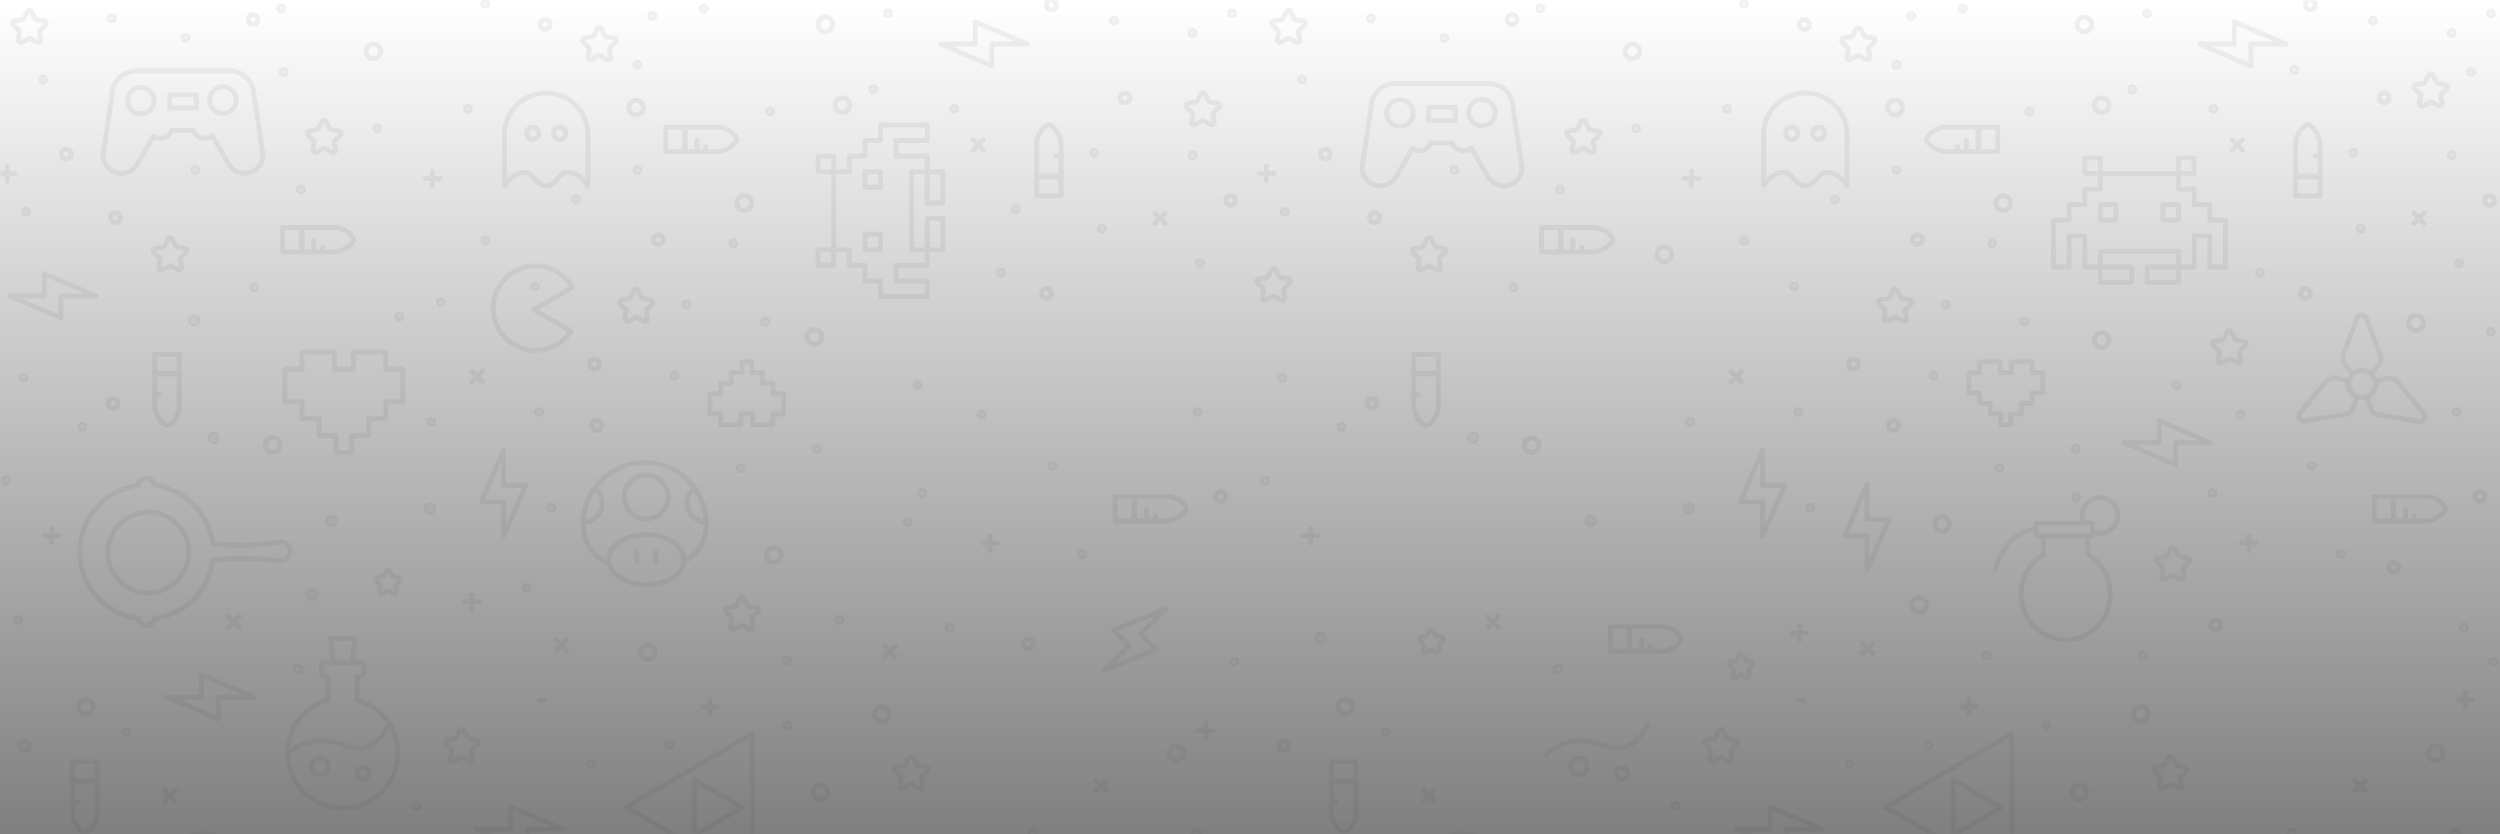 <svg xmlns="http://www.w3.org/2000/svg" xmlns:xlink="http://www.w3.org/1999/xlink" width="1199" height="400" viewBox="0 0 1199 400">
    <rect x="0" y="0" width="1199" height="400" fill="#808080" stroke="none"/>
    <defs>
        <linearGradient id="b" x1="50%" x2="50%" y1="100%" y2="0%">
            <stop offset="0%" stop-color="#FFF" stop-opacity="0"/>
            <stop offset="100%" stop-color="#FFF"/>
        </linearGradient>
        <path id="a" d="M0 0h1200v400H0z"/>
    </defs>
    <g fill="none" fill-rule="evenodd">
        <mask id="c" fill="#fff">
            <use xlink:href="#a"/>
        </mask>
        <use fill="url(#b)" xlink:href="#a"/>
        <g stroke="#2C2C2C" mask="url(#c)" opacity=".07">
            <path stroke-linecap="round" stroke-linejoin="round" stroke-width="2.35" d="M370.687 203.694h-9.765v-5.093h-5.58v5.093h-9.766v-5.093h-5.115v-9.723h5.115v-5.093h5.115v-5.093h5.115v-5.094h4.65v5.094h5.116v5.093h5.115v5.093h5.115v9.723h-5.115zM144.84 168.907h15.625v8.149h8.928v-8.15h15.625v8.15h8.185v15.557h-8.185v8.149h-8.184v8.149h-8.185v8.149h-7.44v-8.15h-8.185v-8.148h-8.184v-8.15h-8.185v-15.556h8.185zM81.027 127.69l-3.173 1.66a1.175 1.175 0 0 1-1.703-1.24l.604-3.504a1.175 1.175 0 0 0-.34-1.042l-2.553-2.478a1.175 1.175 0 0 1 .65-2.006l3.537-.512c.383-.055.713-.295.885-.64l1.585-3.2a1.175 1.175 0 0 1 2.106 0l1.586 3.2c.171.345.502.585.884.64l3.537.512a1.175 1.175 0 0 1 .65 2.006l-2.553 2.478c-.278.27-.405.66-.34 1.042l.604 3.504a1.175 1.175 0 0 1-1.703 1.24l-3.173-1.66a1.175 1.175 0 0 0-1.09 0zM13.592 18.604l-3.173 1.661a1.175 1.175 0 0 1-1.703-1.24l.603-3.504a1.175 1.175 0 0 0-.34-1.043l-2.552-2.477a1.175 1.175 0 0 1 .65-2.007l3.537-.511c.382-.056.713-.295.884-.641l1.586-3.199a1.175 1.175 0 0 1 2.106 0l1.585 3.199c.172.346.502.585.885.64l3.536.512a1.175 1.175 0 0 1 .65 2.007l-2.552 2.477c-.278.27-.406.66-.34 1.043l.604 3.503a1.175 1.175 0 0 1-1.703 1.241l-3.173-1.66a1.175 1.175 0 0 0-1.09 0zM355.23 300.115l-3.173 1.66a1.175 1.175 0 0 1-1.703-1.24l.604-3.503a1.175 1.175 0 0 0-.34-1.043l-2.552-2.477a1.175 1.175 0 0 1 .65-2.007l3.536-.511c.383-.056.713-.295.885-.641l1.585-3.2a1.175 1.175 0 0 1 2.106 0l1.586 3.2c.171.346.502.585.884.64l3.537.512a1.175 1.175 0 0 1 .65 2.007l-2.552 2.477c-.279.27-.406.66-.34 1.043l.603 3.503a1.175 1.175 0 0 1-1.703 1.24l-3.173-1.66a1.175 1.175 0 0 0-1.09 0zM436.517 376.358l-3.173 1.66a1.175 1.175 0 0 1-1.703-1.24l.603-3.504a1.175 1.175 0 0 0-.34-1.042l-2.552-2.478a1.175 1.175 0 0 1 .65-2.006l3.537-.512c.382-.055.713-.295.884-.64l1.586-3.2a1.175 1.175 0 0 1 2.106 0l1.585 3.2c.172.345.502.585.885.64l3.536.512a1.175 1.175 0 0 1 .65 2.006l-2.552 2.478c-.278.27-.406.66-.34 1.042l.604 3.504a1.175 1.175 0 0 1-1.703 1.24l-3.173-1.66a1.175 1.175 0 0 0-1.09 0zM573.172 411.546L570 413.207a1.175 1.175 0 0 1-1.703-1.24l.604-3.504a1.175 1.175 0 0 0-.34-1.042l-2.553-2.478a1.175 1.175 0 0 1 .65-2.006l3.537-.512c.383-.055.713-.295.885-.641l1.585-3.199a1.175 1.175 0 0 1 2.106 0l1.586 3.199c.171.346.502.586.884.641l3.537.512a1.175 1.175 0 0 1 .65 2.006l-2.553 2.478c-.278.27-.405.66-.34 1.042l.604 3.504a1.175 1.175 0 0 1-1.703 1.24l-3.173-1.66a1.175 1.175 0 0 0-1.09 0zM154.96 71.387l-3.173 1.661a1.175 1.175 0 0 1-1.704-1.24l.604-3.504a1.175 1.175 0 0 0-.34-1.043l-2.552-2.477a1.175 1.175 0 0 1 .65-2.006l3.537-.512c.382-.055.713-.295.884-.641l1.586-3.199a1.175 1.175 0 0 1 2.105 0l1.586 3.199c.171.346.502.586.884.641l3.537.512a1.175 1.175 0 0 1 .65 2.006l-2.552 2.477c-.279.27-.406.66-.34 1.043l.603 3.504a1.175 1.175 0 0 1-1.703 1.24l-3.173-1.66a1.175 1.175 0 0 0-1.09 0zM304.574 152.322l-3.173 1.66a1.175 1.175 0 0 1-1.703-1.24l.603-3.503a1.175 1.175 0 0 0-.34-1.043l-2.552-2.478a1.175 1.175 0 0 1 .65-2.006l3.537-.512c.382-.055.713-.295.884-.64l1.586-3.2a1.175 1.175 0 0 1 2.105 0l1.586 3.2c.172.345.502.585.885.64l3.536.512a1.175 1.175 0 0 1 .65 2.006l-2.552 2.478c-.279.27-.406.66-.34 1.043l.604 3.503a1.175 1.175 0 0 1-1.703 1.24l-3.173-1.66a1.175 1.175 0 0 0-1.09 0zM610.29 142.313l-3.173 1.66a1.175 1.175 0 0 1-1.703-1.24l.604-3.503a1.175 1.175 0 0 0-.34-1.043l-2.553-2.477a1.175 1.175 0 0 1 .65-2.007l3.537-.511c.383-.056.713-.295.885-.642l1.585-3.198a1.175 1.175 0 0 1 2.106 0l1.586 3.198c.171.347.502.586.884.642l3.537.511a1.175 1.175 0 0 1 .65 2.007l-2.553 2.477c-.278.27-.405.66-.34 1.043l.604 3.503a1.175 1.175 0 0 1-1.703 1.24l-3.173-1.66a1.175 1.175 0 0 0-1.09 0zM286.903 26.815l-3.173 1.66a1.175 1.175 0 0 1-1.703-1.24l.603-3.503a1.175 1.175 0 0 0-.34-1.043l-2.552-2.478a1.175 1.175 0 0 1 .65-2.006l3.537-.512c.382-.055.713-.295.884-.64l1.586-3.2a1.175 1.175 0 0 1 2.106 0l1.585 3.2c.172.345.502.585.885.64l3.536.512a1.175 1.175 0 0 1 .65 2.006l-2.552 2.478c-.279.27-.406.66-.34 1.043l.604 3.503a1.175 1.175 0 0 1-1.703 1.24l-3.173-1.66a1.175 1.175 0 0 0-1.09 0zM576.392 58.086l-3.173 1.66a1.175 1.175 0 0 1-1.703-1.24l.603-3.503a1.175 1.175 0 0 0-.34-1.043l-2.552-2.478a1.175 1.175 0 0 1 .65-2.006l3.537-.512c.382-.055.713-.295.884-.64l1.586-3.2a1.175 1.175 0 0 1 2.105 0l1.586 3.2c.171.345.502.585.885.64l3.536.512a1.175 1.175 0 0 1 .65 2.006l-2.552 2.478c-.279.27-.406.66-.34 1.043l.604 3.503a1.175 1.175 0 0 1-1.703 1.24l-3.173-1.66a1.175 1.175 0 0 0-1.09 0zM220.931 363.455l-3.173 1.66a1.175 1.175 0 0 1-1.703-1.24l.604-3.503a1.175 1.175 0 0 0-.34-1.043l-2.553-2.477a1.175 1.175 0 0 1 .65-2.007l3.537-.511c.382-.056.713-.295.885-.642l1.585-3.198a1.175 1.175 0 0 1 2.106 0l1.585 3.198c.172.347.503.586.885.642l3.537.511a1.175 1.175 0 0 1 .65 2.007l-2.553 2.477c-.278.27-.405.66-.34 1.043l.604 3.503a1.175 1.175 0 0 1-1.703 1.24l-3.173-1.66a1.175 1.175 0 0 0-1.09 0zM185.59 283.512l-1.718.9a1.175 1.175 0 0 1-1.703-1.241l.326-1.89a1.175 1.175 0 0 0-.34-1.042l-1.375-1.334a1.175 1.175 0 0 1 .65-2.007l1.91-.276c.382-.055.712-.295.884-.64l.857-1.73a1.175 1.175 0 0 1 2.106 0l.857 1.73c.172.345.503.585.885.64l1.909.276a1.175 1.175 0 0 1 .65 2.007l-1.375 1.334c-.278.27-.405.66-.34 1.043l.326 1.889a1.175 1.175 0 0 1-1.703 1.24l-1.717-.899a1.175 1.175 0 0 0-1.09 0zM467.699 10.529l24.933 10.584h-16.976v10.585l-24.403-10.585H467.7zM21.212 131.344l24.934 10.584H29.17v10.585L4.767 141.928h16.445zM230.9 240.716l10.603-24.891v16.947h10.603l-10.603 24.362v-16.418zM533.951 302.181l25.128-10.116-12.004 11.983 7.497 7.485-24.752 9.741 11.629-11.609zM884.847 256.998l10.602-24.891v16.947h10.603l-10.603 24.361v-16.417zM96.609 323.71l24.933 10.584h-16.976v10.585l-24.403-10.585H96.61zM245.045 387.05l24.933 10.584h-16.976v10.585L228.6 397.634h16.446zM508.908 69.189v15.68h-11.75V69.19c0-5.489 4.309-9.409 5.875-9.409 1.567 0 5.875 4.704 5.875 9.409z"/>
            <path stroke-linecap="round" stroke-linejoin="round" stroke-width="2.35" d="M508.908 84.462v9.409h-11.75v-9.409zM508.912 74.675h-2.35M160.217 120.815h-15.708v-11.73h15.708c5.497 0 9.424 4.301 9.424 5.865s-4.712 5.865-9.424 5.865z"/>
            <path stroke-linecap="round" stroke-linejoin="round" stroke-width="2.35" d="M144.902 120.816h-9.425v-11.73h9.425zM150.498 120.815v-5.474M154.72 120.815v-2.346M34.768 390.026v-15.681h11.75v15.681c0 5.488-4.308 9.409-5.875 9.409-1.566 0-5.875-4.705-5.875-9.409z"/>
            <path stroke-linecap="round" stroke-linejoin="round" stroke-width="2.35" d="M34.768 374.753v-9.409h11.75v9.409zM34.764 384.54h2.35M559.58 249.841h-15.707v-11.73h15.707c5.498 0 9.425 4.301 9.425 5.865s-4.712 5.865-9.425 5.865z"/>
            <path stroke-linecap="round" stroke-linejoin="round" stroke-width="2.35" d="M544.266 249.841h-9.425v-11.73h9.425zM549.861 249.841v-5.474M554.083 249.841v-2.346M343.995 72.724h-15.708v-11.73h15.708c5.497 0 9.424 4.3 9.424 5.865 0 1.564-4.712 5.865-9.424 5.865z"/>
            <path stroke-linecap="round" stroke-linejoin="round" stroke-width="2.35" d="M328.68 72.724h-9.425v-11.73h9.425zM334.276 72.724V67.25M338.497 72.724v-2.346M796.995 312.318h-15.708v-11.73h15.708c5.497 0 9.424 4.3 9.424 5.865 0 1.564-4.712 5.865-9.424 5.865z"/>
            <path stroke-linecap="round" stroke-linejoin="round" stroke-width="2.35" d="M781.68 312.318h-9.425v-11.73h9.425zM787.276 312.318v-5.474M791.497 312.318v-2.346M74.234 194.728v-15.681h11.75v15.68c0 5.49-4.309 9.41-5.876 9.41-1.566 0-5.874-4.705-5.874-9.41z"/>
            <path stroke-linecap="round" stroke-linejoin="round" stroke-width="2.35" d="M74.234 179.454v-9.408h11.75v9.408zM74.23 189.242h2.35M258.596 335.862h2.35"/>
            <ellipse cx="41.232" cy="338.986" stroke-linecap="round" stroke-linejoin="round" stroke-width="2.35" rx="3.534" ry="3.519"/>
            <ellipse cx="395.83" cy="11.73" stroke-linecap="round" stroke-linejoin="round" stroke-width="2.35" rx="3.534" ry="3.519"/>
            <ellipse cx="130.765" cy="213.479" stroke-linecap="round" stroke-linejoin="round" stroke-width="2.35" rx="3.534" ry="3.519"/>
            <ellipse cx="286.27" cy="204.095" stroke-linecap="round" stroke-linejoin="round" stroke-width="2.35" rx="2.356" ry="2.346"/>
            <ellipse cx="55.369" cy="104.394" stroke-linecap="round" stroke-linejoin="round" stroke-width="2.35" rx="2.356" ry="2.346"/>
            <ellipse cx="315.721" cy="114.95" stroke-linecap="round" stroke-linejoin="round" stroke-width="2.35" rx="2.356" ry="2.346"/>
            <ellipse cx="261.53" cy="11.73" stroke-linecap="round" stroke-linejoin="round" stroke-width="2.35" rx="2.356" ry="2.346"/>
            <ellipse cx="285.092" cy="174.771" stroke-linecap="round" stroke-linejoin="round" stroke-width="2.35" rx="2.356" ry="2.346"/>
            <ellipse cx="54.191" cy="193.539" stroke-linecap="round" stroke-linejoin="round" stroke-width="2.35" rx="2.356" ry="2.346"/>
            <ellipse cx="179.066" cy="24.632" stroke-linecap="round" stroke-linejoin="round" stroke-width="2.35" rx="3.534" ry="3.519"/>
            <ellipse cx="356.953" cy="97.356" stroke-linecap="round" stroke-linejoin="round" stroke-width="2.35" rx="3.534" ry="3.519"/>
            <ellipse cx="564.293" cy="361.272" stroke-linecap="round" stroke-linejoin="round" stroke-width="2.35" rx="3.534" ry="3.519"/>
            <ellipse cx="422.925" cy="342.505" stroke-linecap="round" stroke-linejoin="round" stroke-width="2.35" rx="3.534" ry="3.519"/>
            <ellipse cx="404.076" cy="50.437" stroke-linecap="round" stroke-linejoin="round" stroke-width="2.35" rx="3.534" ry="3.519"/>
            <ellipse cx="390.576" cy="161.544" stroke-linecap="round" stroke-linejoin="round" stroke-width="2.35" rx="3.534" ry="3.519"/>
            <ellipse cx="371.09" cy="266.262" stroke-linecap="round" stroke-linejoin="round" stroke-width="2.35" rx="3.534" ry="3.519"/>
            <ellipse cx="305.119" cy="51.61" stroke-linecap="round" stroke-linejoin="round" stroke-width="2.35" rx="3.534" ry="3.519"/>
            <ellipse cx="31.808" cy="73.897" stroke-linecap="round" stroke-linejoin="round" stroke-width="2.35" rx="2.356" ry="2.346"/>
            <ellipse cx="121.341" cy="9.384" stroke-linecap="round" stroke-linejoin="round" stroke-width="2.35" rx="2.356" ry="2.346"/>
            <ellipse cx="504.211" cy="2.346" stroke-linecap="round" stroke-linejoin="round" stroke-width="2.35" rx="2.356" ry="2.346"/>
            <ellipse cx="590.21" cy="96.183" stroke-linecap="round" stroke-linejoin="round" stroke-width="2.35" rx="2.356" ry="2.346"/>
            <ellipse cx="585.498" cy="238.111" stroke-linecap="round" stroke-linejoin="round" stroke-width="2.35" rx="2.356" ry="2.346"/>
            <ellipse cx="501.855" cy="140.755" stroke-linecap="round" stroke-linejoin="round" stroke-width="2.35" rx="2.356" ry="2.346"/>
            <ellipse cx="539.553" cy="46.918" stroke-linecap="round" stroke-linejoin="round" stroke-width="2.35" rx="2.356" ry="2.346"/>
            <ellipse cx="493.294" cy="308.763" stroke-linecap="round" stroke-linejoin="round" stroke-width="2.35" rx="2.356" ry="2.346"/>
            <ellipse cx="393.473" cy="380.04" stroke-linecap="round" stroke-linejoin="round" stroke-width="2.35" rx="3.534" ry="3.519"/>
            <ellipse cx="310.687" cy="312.731" stroke-linecap="round" stroke-linejoin="round" stroke-width="2.35" rx="3.534" ry="3.519"/>
            <ellipse cx="134.888" cy="4.105" fill="#707070" stroke-width="1.175" rx="1.767" ry="1.759"/>
            <ellipse cx="312.776" cy="7.624" fill="#707070" stroke-width="1.175" rx="1.767" ry="1.759"/>
            <ellipse cx="232.668" cy="1.759" fill="#707070" stroke-width="1.175" rx="1.767" ry="1.759"/>
            <ellipse cx="224.421" cy="52.197" fill="#707070" stroke-width="1.175" rx="1.767" ry="1.759"/>
            <ellipse cx="180.833" cy="61.581" fill="#707070" stroke-width="1.175" rx="1.767" ry="1.759"/>
            <ellipse cx="337.515" cy="4.105" fill="#707070" stroke-width="1.175" rx="1.767" ry="1.759"/>
            <ellipse cx="571.95" cy="74.483" fill="#707070" stroke-width="1.175" rx="1.767" ry="1.759"/>
            <ellipse cx="305.708" cy="31.083" fill="#707070" stroke-width="1.175" rx="1.767" ry="1.759"/>
            <ellipse cx="369.323" cy="53.37" fill="#707070" stroke-width="1.175" rx="1.767" ry="1.759"/>
            <ellipse cx="425.87" cy="6.451" fill="#707070" stroke-width="1.175" rx="1.767" ry="1.759"/>
            <ellipse cx="418.802" cy="42.813" fill="#707070" stroke-width="1.175" rx="1.767" ry="1.759"/>
            <ellipse cx="457.678" cy="52.197" fill="#707070" stroke-width="1.175" rx="1.767" ry="1.759"/>
            <ellipse cx="487.13" cy="100.288" fill="#707070" stroke-width="1.175" rx="1.767" ry="1.759"/>
            <ellipse cx="590.799" cy="6.451" fill="#707070" stroke-width="1.175" rx="1.767" ry="1.759"/>
            <ellipse cx="571.95" cy="15.835" fill="#707070" stroke-width="1.175" rx="1.767" ry="1.759"/>
            <ellipse cx="575.484" cy="126.093" fill="#707070" stroke-width="1.175" rx="1.767" ry="1.759"/>
            <ellipse cx="524.828" cy="73.31" fill="#707070" stroke-width="1.175" rx="1.767" ry="1.759"/>
            <ellipse cx="528.362" cy="109.672" fill="#707070" stroke-width="1.175" rx="1.767" ry="1.759"/>
            <ellipse cx="305.708" cy="81.521" fill="#707070" stroke-width="1.175" rx="1.767" ry="1.759"/>
            <ellipse cx="323.379" cy="180.05" fill="#707070" stroke-width="1.175" rx="1.767" ry="1.759"/>
            <ellipse cx="329.269" cy="146.034" fill="#707070" stroke-width="1.175" rx="1.767" ry="1.759"/>
            <ellipse cx="206.75" cy="202.336" fill="#707070" stroke-width="1.175" rx="1.767" ry="1.759"/>
            <ellipse cx="211.463" cy="144.861" fill="#707070" stroke-width="1.175" rx="1.767" ry="1.759"/>
            <ellipse cx="191.435" cy="151.899" fill="#707070" stroke-width="1.175" rx="1.767" ry="1.759"/>
            <ellipse cx="276.256" cy="95.596" fill="#707070" stroke-width="1.175" rx="1.767" ry="1.759"/>
            <ellipse cx="12.37" cy="101.461" fill="#707070" stroke-width="1.175" rx="1.767" ry="1.759"/>
            <ellipse cx="88.944" cy="18.181" fill="#707070" stroke-width="1.175" rx="1.767" ry="1.759"/>
            <ellipse cx="53.602" cy="8.797" fill="#707070" stroke-width="1.175" rx="1.767" ry="1.759"/>
            <ellipse cx="20.616" cy="38.121" fill="#707070" stroke-width="1.175" rx="1.767" ry="1.759"/>
            <ellipse cx="136.066" cy="34.602" fill="#707070" stroke-width="1.175" rx="1.767" ry="1.759"/>
            <ellipse cx="144.313" cy="90.905" fill="#707070" stroke-width="1.175" rx="1.767" ry="1.759"/>
            <ellipse cx="93.656" cy="81.521" fill="#707070" stroke-width="1.175" rx="1.767" ry="1.759"/>
            <ellipse cx="121.93" cy="137.823" fill="#707070" stroke-width="1.175" rx="1.767" ry="1.759"/>
            <ellipse cx="366.967" cy="154.245" fill="#707070" stroke-width="1.175" rx="1.767" ry="1.759"/>
            <ellipse cx="8.835" cy="297.346" fill="#707070" stroke-width="1.175" rx="1.767" ry="1.759"/>
            <ellipse cx="143.135" cy="320.805" fill="#707070" stroke-width="1.175" rx="1.767" ry="1.759"/>
            <ellipse cx="199.682" cy="386.491" fill="#707070" stroke-width="1.175" rx="1.767" ry="1.759"/>
            <ellipse cx="60.67" cy="351.302" fill="#707070" stroke-width="1.175" rx="1.767" ry="1.759"/>
            <ellipse cx="2.945" cy="230.487" fill="#707070" stroke-width="1.175" rx="1.767" ry="1.759"/>
            <ellipse cx="435.295" cy="250.427" fill="#707070" stroke-width="1.175" rx="1.767" ry="1.759"/>
            <ellipse cx="258.585" cy="197.644" fill="#707070" stroke-width="1.175" rx="1.767" ry="1.759"/>
            <ellipse cx="264.475" cy="243.39" fill="#707070" stroke-width="1.175" rx="1.767" ry="1.759"/>
            <ellipse cx="206.161" cy="243.976" fill="#707070" stroke-width="1.175" rx="2.356" ry="2.346"/>
            <ellipse cx="93.067" cy="153.658" fill="#707070" stroke-width="1.175" rx="2.356" ry="2.346"/>
            <ellipse cx="102.492" cy="209.96" fill="#707070" stroke-width="1.175" rx="2.356" ry="2.346"/>
            <ellipse cx="159.039" cy="249.841" fill="#707070" stroke-width="1.175" rx="2.356" ry="2.346"/>
            <ellipse cx="149.614" cy="285.03" fill="#707070" stroke-width="1.175" rx="2.356" ry="2.346"/>
            <ellipse cx="355.186" cy="224.622" fill="#707070" stroke-width="1.175" rx="1.767" ry="1.759"/>
            <ellipse cx="232.668" cy="115.537" fill="#707070" stroke-width="1.175" rx="1.767" ry="1.759"/>
            <ellipse cx="391.706" cy="215.239" fill="#707070" stroke-width="1.175" rx="1.767" ry="1.759"/>
            <ellipse cx="455.322" cy="300.865" fill="#707070" stroke-width="1.175" rx="1.767" ry="1.759"/>
            <ellipse cx="442.363" cy="236.352" fill="#707070" stroke-width="1.175" rx="1.767" ry="1.759"/>
            <ellipse cx="470.637" cy="198.817" fill="#707070" stroke-width="1.175" rx="1.767" ry="1.759"/>
            <ellipse cx="440.007" cy="184.742" fill="#707070" stroke-width="1.175" rx="1.767" ry="1.759"/>
            <ellipse cx="518.937" cy="265.676" fill="#707070" stroke-width="1.175" rx="1.767" ry="1.759"/>
            <ellipse cx="504.8" cy="223.449" fill="#707070" stroke-width="1.175" rx="1.767" ry="1.759"/>
            <ellipse cx="574.306" cy="197.644" fill="#707070" stroke-width="1.175" rx="1.767" ry="1.759"/>
            <ellipse cx="591.977" cy="317.286" fill="#707070" stroke-width="1.175" rx="1.767" ry="1.759"/>
            <ellipse cx="952.84" cy="314.342" fill="#707070" stroke-width="1.175" rx="1.767" ry="1.759"/>
            <ellipse cx="377.57" cy="347.783" fill="#707070" stroke-width="1.175" rx="1.767" ry="1.759"/>
            <ellipse cx="321.022" cy="357.167" fill="#707070" stroke-width="1.175" rx="1.767" ry="1.759"/>
            <ellipse cx="283.324" cy="366.551" fill="#707070" stroke-width="1.175" rx="1.767" ry="1.759"/>
            <ellipse cx="351.652" cy="116.71" fill="#707070" stroke-width="1.175" rx="1.767" ry="1.759"/>
            <ellipse cx="480.061" cy="130.785" fill="#707070" stroke-width="1.175" rx="1.767" ry="1.759"/>
            <ellipse cx="495.376" cy="399.394" fill="#707070" stroke-width="1.175" rx="1.767" ry="1.759"/>
            <ellipse cx="252.695" cy="282.097" fill="#707070" stroke-width="1.175" rx="1.767" ry="1.759"/>
            <ellipse cx="11.192" cy="181.223" fill="#707070" stroke-width="1.175" rx="1.767" ry="1.759"/>
            <ellipse cx="39.465" cy="204.682" fill="#707070" stroke-width="1.175" rx="1.767" ry="1.759"/>
            <ellipse cx="11.781" cy="357.753" stroke-linecap="round" stroke-linejoin="round" stroke-width="2.35" rx="2.356" ry="2.346"/>
            <ellipse cx="534.252" cy="9.97" fill="#707070" stroke-width="1.175" rx="1.767" ry="1.759"/>
            <path stroke-linecap="round" stroke-linejoin="round" stroke-width="2.35" d="M171.255 324.528v11.209c11.286 3.028 19.591 13.29 19.591 25.484 0 14.576-11.867 26.392-26.506 26.392-14.64 0-26.506-11.816-26.506-26.392 0-12.194 8.305-22.456 19.591-25.484v-11.209h-1.107a2.35 2.35 0 0 1-2.35-2.35v-2.21a2.35 2.35 0 0 1 2.35-2.35h16.044a2.35 2.35 0 0 1 2.35 2.35v2.21a2.35 2.35 0 0 1-2.35 2.35h-1.107z"/>
            <path stroke-linecap="round" stroke-linejoin="round" stroke-width="2.35" d="M137.834 361.795c7.683-6.885 16.518-8.415 26.506-4.59 9.988 3.825 17.287.574 21.897-9.753"/>
            <ellipse cx="153.392" cy="367.532" stroke-linecap="round" stroke-linejoin="round" stroke-width="2.35" rx="4.034" ry="4.016"/>
            <ellipse cx="174.136" cy="370.975" stroke-linecap="round" stroke-linejoin="round" stroke-width="2.35" rx="2.881" ry="2.869"/>
            <path stroke-linecap="round" stroke-linejoin="round" stroke-width="2.35" d="M158.578 306.143h11.524l-1.178 11.475h-9.168z"/>
            <ellipse cx="256.554" cy="137.419" fill="#707070" stroke-width="1.175" rx="1.767" ry="1.759"/>
            <path stroke-linecap="round" stroke-linejoin="round" stroke-width="2.35" d="M274.51 137.865l-18.414 10.652 17.77 10.28a20.322 20.322 0 0 1-2.69 3.305c-7.931 7.898-20.792 7.898-28.724 0-7.932-7.898-7.932-20.702 0-28.6s20.793-7.898 28.725 0a20.251 20.251 0 0 1 3.334 4.363z"/>
            <ellipse cx="255.499" cy="63.921" stroke-linecap="round" stroke-linejoin="round" stroke-width="2.35" rx="2.945" ry="2.932"/>
            <ellipse cx="268.446" cy="63.921" stroke-linecap="round" stroke-linejoin="round" stroke-width="2.35" rx="2.945" ry="2.932"/>
            <path stroke-linecap="round" stroke-linejoin="round" stroke-width="2.35" d="M261.972 44.57c11.06 0 20.027 8.967 20.027 20.027v24.546c-2.945-4.301-6.086-6.452-9.424-6.452-5.007 0-5.596 6.452-10.603 6.452s-5.596-6.452-10.602-6.452c-3.338 0-6.48 2.15-9.425 6.452V64.597c0-11.06 8.967-20.027 20.027-20.027zM97.78 399.98c11.06 0 20.026 8.967 20.026 20.027v24.546c-2.945-4.301-6.086-6.452-9.424-6.452-5.007 0-5.596 6.452-10.603 6.452-5.006 0-5.595-6.452-10.602-6.452-3.338 0-6.48 2.15-9.425 6.452v-24.546c0-11.06 8.967-20.027 20.027-20.027zM291.975 270.037c-7.413-3.15-12.237-9.074-12.237-18.87 0-16.196 13.186-29.324 29.451-29.324 16.266 0 29.452 13.128 29.452 29.324 0 9.061-4.128 14.809-10.614 18.114.028-.271.042-.545.042-.82 0-6.645-8.115-12.031-18.124-12.031-10.01 0-18.125 5.386-18.125 12.03 0 .535.053 1.061.155 1.577z"/>
            <path stroke-linecap="round" stroke-linejoin="round" stroke-width="2.35" d="M279.77 250.411a29.095 29.095 0 0 1 5.434-16.237 8.996 8.996 0 0 1 3.619 7.215c0 4.98-4.052 9.017-9.053 9.022zM333.174 234.174a29.095 29.095 0 0 1 5.434 16.237c-5-.005-9.052-4.042-9.052-9.022a8.996 8.996 0 0 1 3.618-7.215z"/>
            <ellipse cx="309.944" cy="268.481" stroke-linecap="round" stroke-linejoin="round" stroke-width="2.35" rx="18.124" ry="12.03"/>
            <ellipse cx="309.944" cy="238.377" stroke-linecap="round" stroke-linejoin="round" stroke-width="2.35" rx="10.572" ry="10.527"/>
            <path stroke-linecap="round" stroke-linejoin="round" stroke-width="2.35" d="M305.417 264.72v4.512M314.47 264.72v4.512M300.486 387.078l60.426-35.283v70.565z"/>
            <path stroke-linecap="round" stroke-linejoin="round" stroke-width="2.35" d="M355.89 387.317l-23.02-13.44v26.881zM73.662 65.281L65.686 78.92l-.048-.015a8.694 8.694 0 0 1-7.468 4.225c-4.8 0-8.691-3.874-8.691-8.653 0-.233.009-.464.027-.693l-.027-.009 4.229-27.922-.001-.142c0-6.459 5.235-11.694 11.693-11.694h44.731c6.458 0 11.694 5.235 11.694 11.694l-.001.142 4.229 27.922-.028.009c.019.229.028.46.028.693 0 4.779-3.891 8.653-8.691 8.653a8.694 8.694 0 0 1-7.468-4.225l-.049.015-8.116-13.878a5.863 5.863 0 0 1-3.628 1.25 5.874 5.874 0 0 1-5.48-3.743H82.44a5.874 5.874 0 0 1-5.48 3.742 5.863 5.863 0 0 1-3.3-1.009z"/>
            <ellipse cx="106.909" cy="47.994" stroke-linecap="round" stroke-linejoin="round" stroke-width="2.35" rx="6.381" ry="6.354"/>
            <ellipse cx="67.542" cy="48.259" stroke-linecap="round" stroke-linejoin="round" stroke-width="2.35" rx="6.381" ry="6.354"/>
            <path stroke-linecap="round" stroke-linejoin="round" stroke-width="2.35" d="M81.385 45.452h12.762v6.354H81.385zM102.007 260.56c4.373.629 8.86.943 13.46.943 5.853 0 12.027-.508 18.525-1.525a4.39 4.39 0 0 1 5.068 4.337 4.64 4.64 0 0 1-5.125 4.613c-6.328-.666-12.484-.999-18.467-.999-4.671 0-9.145.203-13.42.61-1.728 14.637-13.253 26.258-27.806 28.062a4.005 4.005 0 0 1-3.96 3.457 4.005 4.005 0 0 1-3.96-3.457c-15.8-1.959-28.03-15.487-28.03-31.885 0-16.397 12.23-29.926 28.03-31.885a4.005 4.005 0 0 1 3.96-3.457c2.02 0 3.69 1.504 3.96 3.457 14.442 1.79 25.903 13.25 27.765 27.73z"/>
            <ellipse cx="71.142" cy="264.983" stroke-linecap="round" stroke-linejoin="round" stroke-width="2.35" rx="19.405" ry="19.387" transform="rotate(-90 71.142 264.983)"/>
            <path stroke-linecap="round" stroke-linejoin="round" stroke-width="2.35" d="M399.852 119.784v-37.42h7.477V74.88h7.476v-7.484h7.477v-7.484h22.431v7.484H429.76v7.484h14.954v7.484h-7.477v37.42h7.477v7.485H429.76v7.484h14.954v7.484h-22.43v-7.484h-7.478v-7.484h-7.476v-7.485zM444.744 112.29v-7.497h7.464v14.994h-7.464v-7.497z"/>
            <path stroke-linecap="round" stroke-linejoin="round" stroke-width="2.35" d="M414.802 119.77v-7.484h7.477v7.485zM392.35 127.248v-7.484h7.477v7.484zM452.208 89.859v-7.497h-7.464v14.993h7.464V89.86zM422.279 89.862v-7.484h-7.477v7.484zM399.827 82.385V74.9h-7.477v7.484zM0 83.28h7.068M3.534 79.761V86.8M203.805 85.626h7.068M207.34 82.107v7.038M21.205 256.879h7.069M24.74 253.36v7.038M222.654 288.549h7.069M226.188 285.03v7.038M336.926 338.986h7.069M340.46 335.467v7.038M471.226 260.398h7.068M474.76 256.879v7.038M574.895 350.442h7.069M578.43 346.923v7.038M226.331 178.141l4.998 4.99M231.323 178.148l-4.985 4.976M266.81 306.853l4.998 4.99M271.801 306.86l-4.984 4.976M424.31 309.848l4.998 4.99M429.301 309.855l-4.984 4.976M109.703 295.722l4.998 4.99M114.694 295.729l-4.985 4.976M79.073 379.003l4.998 4.99M84.065 379.01l-4.985 4.976M553.833 102.183l4.998 4.99M558.825 102.19l-4.985 4.976M525.56 374.31l4.998 4.99M530.551 374.317l-4.985 4.977M466.656 66.995l4.998 4.99M471.648 67.001l-4.985 4.977M974.528 173.598h-9.765v5.094h-5.58v-5.094h-9.766v5.094h-5.115v9.723h5.115v5.093h5.115v5.093h5.116v5.093h4.65v-5.093h5.115v-5.093h5.115v-5.093h5.116v-9.723h-5.116zM684.869 127.69l-3.173 1.66a1.175 1.175 0 0 1-1.704-1.24l.604-3.504a1.175 1.175 0 0 0-.34-1.042l-2.552-2.478a1.175 1.175 0 0 1 .65-2.006l3.537-.512c.382-.055.713-.295.884-.64l1.586-3.2a1.175 1.175 0 0 1 2.105 0l1.586 3.2c.171.345.502.585.884.64l3.537.512a1.175 1.175 0 0 1 .65 2.006l-2.552 2.478c-.279.27-.406.66-.34 1.042l.604 3.504a1.175 1.175 0 0 1-1.704 1.24l-3.173-1.66a1.175 1.175 0 0 0-1.09 0zM617.433 18.604l-3.173 1.661a1.175 1.175 0 0 1-1.703-1.24l.603-3.504a1.175 1.175 0 0 0-.34-1.043l-2.552-2.477a1.175 1.175 0 0 1 .65-2.007l3.537-.511c.382-.056.713-.295.885-.641l1.585-3.199a1.175 1.175 0 0 1 2.106 0l1.585 3.199c.172.346.503.585.885.64l3.537.512a1.175 1.175 0 0 1 .65 2.007l-2.553 2.477c-.278.27-.405.66-.34 1.043l.604 3.503a1.175 1.175 0 0 1-1.703 1.241l-3.173-1.66a1.175 1.175 0 0 0-1.09 0zM1041.572 276.156l-3.173 1.66a1.175 1.175 0 0 1-1.703-1.24l.603-3.504a1.175 1.175 0 0 0-.34-1.042l-2.552-2.478a1.175 1.175 0 0 1 .65-2.006l3.537-.512c.382-.055.713-.295.884-.64l1.586-3.2a1.175 1.175 0 0 1 2.105 0l1.586 3.2c.171.345.502.585.885.64l3.536.512a1.175 1.175 0 0 1 .65 2.006l-2.552 2.478c-.279.27-.406.66-.34 1.042l.604 3.504a1.175 1.175 0 0 1-1.703 1.24l-3.173-1.66a1.175 1.175 0 0 0-1.09 0zM1040.358 376.358l-3.173 1.66a1.175 1.175 0 0 1-1.703-1.24l.604-3.504a1.175 1.175 0 0 0-.34-1.042l-2.553-2.478a1.175 1.175 0 0 1 .65-2.006l3.537-.512c.382-.055.713-.295.885-.64l1.585-3.2a1.175 1.175 0 0 1 2.106 0l1.585 3.2c.172.345.503.585.885.64l3.537.512a1.175 1.175 0 0 1 .65 2.006l-2.553 2.478c-.278.27-.405.66-.34 1.042l.604 3.504a1.175 1.175 0 0 1-1.703 1.24l-3.173-1.66a1.175 1.175 0 0 0-1.09 0zM1177.013 411.546l-3.172 1.661a1.175 1.175 0 0 1-1.704-1.24l.604-3.504a1.175 1.175 0 0 0-.34-1.042l-2.552-2.478a1.175 1.175 0 0 1 .65-2.006l3.537-.512c.382-.055.713-.295.884-.641l1.586-3.199a1.175 1.175 0 0 1 2.105 0l1.586 3.199c.171.346.502.586.884.641l3.537.512a1.175 1.175 0 0 1 .65 2.006l-2.552 2.478c-.279.27-.406.66-.34 1.042l.603 3.504a1.175 1.175 0 0 1-1.703 1.24l-3.173-1.66a1.175 1.175 0 0 0-1.09 0zM758.8 71.387l-3.172 1.661a1.175 1.175 0 0 1-1.703-1.24l.603-3.504a1.175 1.175 0 0 0-.34-1.043l-2.552-2.477a1.175 1.175 0 0 1 .65-2.006l3.537-.512c.382-.055.713-.295.884-.641l1.586-3.199a1.175 1.175 0 0 1 2.106 0l1.585 3.199c.172.346.502.586.885.641l3.536.512a1.175 1.175 0 0 1 .65 2.006l-2.552 2.477c-.279.27-.406.66-.34 1.043l.604 3.504a1.175 1.175 0 0 1-1.703 1.24l-3.173-1.66a1.175 1.175 0 0 0-1.09 0zM908.415 152.322l-3.173 1.66a1.175 1.175 0 0 1-1.703-1.24l.603-3.503a1.175 1.175 0 0 0-.34-1.043l-2.552-2.478a1.175 1.175 0 0 1 .65-2.006l3.537-.512c.382-.055.713-.295.885-.64l1.585-3.2a1.175 1.175 0 0 1 2.106 0l1.585 3.2c.172.345.502.585.885.64l3.537.512a1.175 1.175 0 0 1 .65 2.006l-2.553 2.478c-.278.27-.406.66-.34 1.043l.604 3.503a1.175 1.175 0 0 1-1.703 1.24l-3.173-1.66a1.175 1.175 0 0 0-1.09 0zM1068.632 172.262l-3.173 1.661a1.175 1.175 0 0 1-1.703-1.24l.603-3.504a1.175 1.175 0 0 0-.34-1.043l-2.552-2.477a1.175 1.175 0 0 1 .65-2.007l3.537-.511c.382-.056.713-.295.884-.641l1.586-3.199a1.175 1.175 0 0 1 2.105 0l1.586 3.199c.171.346.502.585.884.64l3.537.512a1.175 1.175 0 0 1 .65 2.007l-2.552 2.477c-.279.27-.406.66-.34 1.043l.604 3.503a1.175 1.175 0 0 1-1.703 1.241l-3.173-1.66a1.175 1.175 0 0 0-1.09 0zM890.744 26.815l-3.173 1.66a1.175 1.175 0 0 1-1.703-1.24l.603-3.503a1.175 1.175 0 0 0-.34-1.043l-2.552-2.478a1.175 1.175 0 0 1 .65-2.006l3.537-.512c.382-.055.713-.295.885-.64l1.585-3.2a1.175 1.175 0 0 1 2.106 0l1.585 3.2c.172.345.502.585.885.64l3.537.512a1.175 1.175 0 0 1 .65 2.006l-2.553 2.478c-.278.27-.405.66-.34 1.043l.604 3.503a1.175 1.175 0 0 1-1.703 1.24l-3.173-1.66a1.175 1.175 0 0 0-1.09 0zM1165.233 49.101l-3.173 1.661a1.175 1.175 0 0 1-1.703-1.24l.603-3.504a1.175 1.175 0 0 0-.34-1.043l-2.552-2.477a1.175 1.175 0 0 1 .65-2.007l3.537-.511c.382-.056.713-.295.884-.641l1.586-3.199a1.175 1.175 0 0 1 2.106 0l1.585 3.199c.172.346.502.585.885.64l3.537.512a1.175 1.175 0 0 1 .65 2.007l-2.553 2.477c-.278.27-.406.66-.34 1.043l.604 3.503a1.175 1.175 0 0 1-1.703 1.241l-3.173-1.66a1.175 1.175 0 0 0-1.09 0zM824.772 363.455l-3.173 1.66a1.175 1.175 0 0 1-1.703-1.24l.604-3.503a1.175 1.175 0 0 0-.34-1.043l-2.553-2.477a1.175 1.175 0 0 1 .65-2.007l3.537-.511c.383-.056.713-.295.885-.642l1.585-3.198a1.175 1.175 0 0 1 2.106 0l1.586 3.198c.171.347.502.586.884.642l3.537.511a1.175 1.175 0 0 1 .65 2.007l-2.553 2.477c-.278.27-.405.66-.34 1.043l.604 3.503a1.175 1.175 0 0 1-1.703 1.24l-3.173-1.66a1.175 1.175 0 0 0-1.09 0zM685.93 311.964l-1.716.899a1.175 1.175 0 0 1-1.703-1.24l.325-1.89a1.175 1.175 0 0 0-.34-1.042l-1.374-1.335a1.175 1.175 0 0 1 .65-2.006l1.908-.276c.383-.055.714-.295.885-.641l.857-1.73a1.175 1.175 0 0 1 2.106 0l.858 1.73c.171.346.502.586.884.641l1.909.276a1.175 1.175 0 0 1 .65 2.006l-1.375 1.335c-.278.27-.405.66-.34 1.042l.326 1.89a1.175 1.175 0 0 1-1.703 1.24l-1.717-.899a1.175 1.175 0 0 0-1.09 0zM834.43 323.944l-1.716.899a1.175 1.175 0 0 1-1.703-1.241l.325-1.889a1.175 1.175 0 0 0-.34-1.043l-1.374-1.334a1.175 1.175 0 0 1 .65-2.006l1.908-.276c.383-.056.714-.295.885-.641l.857-1.73a1.175 1.175 0 0 1 2.106 0l.858 1.73c.171.346.502.585.884.64l1.909.277a1.175 1.175 0 0 1 .65 2.006l-1.375 1.334c-.278.27-.405.66-.34 1.043l.326 1.889a1.175 1.175 0 0 1-1.703 1.24l-1.717-.898a1.175 1.175 0 0 0-1.09 0zM1071.54 10.529l24.933 10.584h-16.976v10.585l-24.402-10.585h16.445zM1043.508 222.89l-24.933-10.584h16.975v-10.584l24.403 10.584h-16.445zM834.742 240.716l10.602-24.891v16.947h10.603l-10.603 24.362v-16.418zM848.886 387.05l24.933 10.584h-16.976v10.585l-24.403-10.585h16.446z"/>
            <ellipse cx="1132.792" cy="184.155" stroke-linecap="round" stroke-linejoin="round" stroke-width="2.35" rx="6.426" ry="6.398"/>
            <path stroke-linecap="round" stroke-linejoin="round" stroke-width="2.35" d="M1134.839 152.588l6.937 18.25a3.615 3.615 0 0 1-.642 3.645 73.015 73.015 0 0 0-3.538 4.41c-3.303-1.604-6.606-1.604-9.496 0a720.954 720.954 0 0 0-2.984-3.36 5.876 5.876 0 0 1-1.111-6.003l6.44-16.942a2.35 2.35 0 0 1 4.394 0zM1160.264 202.146l-20.092-3.297a3.769 3.769 0 0 1-2.943-2.463 75.298 75.298 0 0 0-2.134-5.415c3.136-2.105 4.833-5.04 4.879-8.437 1.496-.295 3.059-.61 4.688-.943a5.876 5.876 0 0 1 5.718 2.029l12.08 14.716a2.35 2.35 0 0 1-2.196 3.81zM1105.284 201.932l20.091-3.297a3.769 3.769 0 0 0 2.943-2.463 75.298 75.298 0 0 1 2.135-5.415c-3.136-2.105-4.834-5.04-4.88-8.437-1.496-.295-3.058-.61-4.688-.943a5.876 5.876 0 0 0-5.718 2.029l-12.08 14.716a2.35 2.35 0 0 0 2.197 3.81zM969.334 284.977c0 12.092 9.572 21.895 21.38 21.895 11.807 0 21.379-9.803 21.379-21.895 0-8.11-4.307-15.191-10.706-18.975V257H980.04v9.003c-6.4 3.784-10.706 10.864-10.706 18.975zM976.664 250.917h26.877V257h-26.877zM975.792 253.961c-6.415 0-15.28 6.342-18.937 19.366"/>
            <path stroke-linecap="round" stroke-linejoin="round" stroke-width="2.35" d="M1004.427 255.28c.871.298 1.806.46 2.78.46 4.722 0 8.551-3.813 8.551-8.515 0-4.703-3.829-8.515-8.552-8.515-4.723 0-8.552 3.812-8.552 8.515 0 1.004.175 1.969.496 2.864M1112.75 69.189v15.68H1101V69.19c0-5.489 4.308-9.409 5.875-9.409 1.566 0 5.874 4.704 5.874 9.409z"/>
            <path stroke-linecap="round" stroke-linejoin="round" stroke-width="2.35" d="M1112.75 84.462v9.409H1101v-9.409zM1112.754 74.675h-2.35M764.058 120.815H748.35v-11.73h15.708c5.498 0 9.424 4.301 9.424 5.865s-4.712 5.865-9.424 5.865z"/>
            <path stroke-linecap="round" stroke-linejoin="round" stroke-width="2.35" d="M748.743 120.816h-9.425v-11.73h9.425zM754.339 120.815v-5.474M758.56 120.815v-2.346M638.61 390.026v-15.681h11.75v15.681c0 5.488-4.309 9.409-5.876 9.409-1.566 0-5.874-4.705-5.874-9.409z"/>
            <path stroke-linecap="round" stroke-linejoin="round" stroke-width="2.35" d="M638.61 374.753v-9.409h11.75v9.409zM638.605 384.54h2.35M1163.422 249.841h-15.708v-11.73h15.708c5.497 0 9.424 4.301 9.424 5.865s-4.712 5.865-9.424 5.865z"/>
            <path stroke-linecap="round" stroke-linejoin="round" stroke-width="2.35" d="M1148.107 249.841h-9.425v-11.73h9.425zM1153.703 249.841v-5.474M1157.924 249.841v-2.346M933.347 72.724h15.707v-11.73h-15.707c-5.498 0-9.425 4.3-9.425 5.865 0 1.564 4.712 5.865 9.425 5.865z"/>
            <path stroke-linecap="round" stroke-linejoin="round" stroke-width="2.35" d="M948.661 72.724h9.425v-11.73h-9.425zM943.066 72.724V67.25M938.844 72.724v-2.346M678.075 194.728v-15.681h11.75v15.68c0 5.49-4.309 9.41-5.875 9.41-1.567 0-5.875-4.705-5.875-9.41z"/>
            <path stroke-linecap="round" stroke-linejoin="round" stroke-width="2.35" d="M678.075 179.454v-9.408h11.75v9.408zM678.07 189.242h2.35M862.438 335.862h2.35"/>
            <ellipse cx="645.073" cy="338.986" stroke-linecap="round" stroke-linejoin="round" stroke-width="2.35" rx="3.534" ry="3.519"/>
            <ellipse cx="999.671" cy="11.73" stroke-linecap="round" stroke-linejoin="round" stroke-width="2.35" rx="3.534" ry="3.519"/>
            <ellipse cx="734.606" cy="213.479" stroke-linecap="round" stroke-linejoin="round" stroke-width="2.35" rx="3.534" ry="3.519"/>
            <ellipse cx="908.111" cy="204.095" stroke-linecap="round" stroke-linejoin="round" stroke-width="2.35" rx="2.356" ry="2.346"/>
            <ellipse cx="659.21" cy="104.394" stroke-linecap="round" stroke-linejoin="round" stroke-width="2.35" rx="2.356" ry="2.346"/>
            <ellipse cx="919.562" cy="114.95" stroke-linecap="round" stroke-linejoin="round" stroke-width="2.35" rx="2.356" ry="2.346"/>
            <ellipse cx="865.371" cy="11.73" stroke-linecap="round" stroke-linejoin="round" stroke-width="2.35" rx="2.356" ry="2.346"/>
            <ellipse cx="888.933" cy="174.771" stroke-linecap="round" stroke-linejoin="round" stroke-width="2.35" rx="2.356" ry="2.346"/>
            <ellipse cx="658.032" cy="193.539" stroke-linecap="round" stroke-linejoin="round" stroke-width="2.35" rx="2.356" ry="2.346"/>
            <ellipse cx="782.907" cy="24.632" stroke-linecap="round" stroke-linejoin="round" stroke-width="2.35" rx="3.534" ry="3.519"/>
            <ellipse cx="960.795" cy="97.356" stroke-linecap="round" stroke-linejoin="round" stroke-width="2.35" rx="3.534" ry="3.519"/>
            <ellipse cx="1158.709" cy="154.831" stroke-linecap="round" stroke-linejoin="round" stroke-width="2.35" rx="3.534" ry="3.519"/>
            <ellipse cx="1168.134" cy="361.272" stroke-linecap="round" stroke-linejoin="round" stroke-width="2.35" rx="3.534" ry="3.519"/>
            <ellipse cx="1026.766" cy="342.505" stroke-linecap="round" stroke-linejoin="round" stroke-width="2.35" rx="3.534" ry="3.519"/>
            <ellipse cx="1007.917" cy="50.437" stroke-linecap="round" stroke-linejoin="round" stroke-width="2.35" rx="3.534" ry="3.519"/>
            <ellipse cx="1007.917" cy="163.042" stroke-linecap="round" stroke-linejoin="round" stroke-width="2.35" rx="3.534" ry="3.519"/>
            <ellipse cx="931.431" cy="251.288" stroke-linecap="round" stroke-linejoin="round" stroke-width="2.35" rx="3.534" ry="3.519"/>
            <ellipse cx="908.96" cy="51.61" stroke-linecap="round" stroke-linejoin="round" stroke-width="2.35" rx="3.534" ry="3.519"/>
            <ellipse cx="635.649" cy="73.897" stroke-linecap="round" stroke-linejoin="round" stroke-width="2.35" rx="2.356" ry="2.346"/>
            <ellipse cx="725.182" cy="9.384" stroke-linecap="round" stroke-linejoin="round" stroke-width="2.35" rx="2.356" ry="2.346"/>
            <ellipse cx="798.222" cy="121.988" stroke-linecap="round" stroke-linejoin="round" stroke-width="2.35" rx="3.534" ry="3.519"/>
            <ellipse cx="1108.053" cy="2.346" stroke-linecap="round" stroke-linejoin="round" stroke-width="2.35" rx="2.356" ry="2.346"/>
            <ellipse cx="1194.051" cy="96.183" stroke-linecap="round" stroke-linejoin="round" stroke-width="2.35" rx="2.356" ry="2.346"/>
            <ellipse cx="1189.339" cy="238.111" stroke-linecap="round" stroke-linejoin="round" stroke-width="2.35" rx="2.356" ry="2.346"/>
            <ellipse cx="1105.697" cy="140.755" stroke-linecap="round" stroke-linejoin="round" stroke-width="2.35" rx="2.356" ry="2.346"/>
            <ellipse cx="1143.395" cy="46.918" stroke-linecap="round" stroke-linejoin="round" stroke-width="2.35" rx="2.356" ry="2.346"/>
            <ellipse cx="1062.635" cy="299.778" stroke-linecap="round" stroke-linejoin="round" stroke-width="2.35" rx="2.356" ry="2.346"/>
            <ellipse cx="997.315" cy="380.04" stroke-linecap="round" stroke-linejoin="round" stroke-width="2.35" rx="3.534" ry="3.519"/>
            <ellipse cx="920.528" cy="290.269" stroke-linecap="round" stroke-linejoin="round" stroke-width="2.35" rx="3.534" ry="3.519"/>
            <ellipse cx="1148.107" cy="272.127" stroke-linecap="round" stroke-linejoin="round" stroke-width="2.35" rx="2.356" ry="2.346"/>
            <ellipse cx="738.73" cy="4.105" fill="#707070" stroke-width="1.175" rx="1.767" ry="1.759"/>
            <ellipse cx="916.617" cy="7.624" fill="#707070" stroke-width="1.175" rx="1.767" ry="1.759"/>
            <ellipse cx="836.509" cy="1.759" fill="#707070" stroke-width="1.175" rx="1.767" ry="1.759"/>
            <ellipse cx="828.262" cy="52.197" fill="#707070" stroke-width="1.175" rx="1.767" ry="1.759"/>
            <ellipse cx="784.674" cy="61.581" fill="#707070" stroke-width="1.175" rx="1.767" ry="1.759"/>
            <ellipse cx="941.357" cy="4.105" fill="#707070" stroke-width="1.175" rx="1.767" ry="1.759"/>
            <ellipse cx="1175.791" cy="74.483" fill="#707070" stroke-width="1.175" rx="1.767" ry="1.759"/>
            <ellipse cx="909.549" cy="31.083" fill="#707070" stroke-width="1.175" rx="1.767" ry="1.759"/>
            <ellipse cx="1194.64" cy="158.936" fill="#707070" stroke-width="1.175" rx="1.767" ry="1.759"/>
            <ellipse cx="973.164" cy="53.37" fill="#707070" stroke-width="1.175" rx="1.767" ry="1.759"/>
            <ellipse cx="1029.711" cy="6.451" fill="#707070" stroke-width="1.175" rx="1.767" ry="1.759"/>
            <ellipse cx="1022.643" cy="42.813" fill="#707070" stroke-width="1.175" rx="1.767" ry="1.759"/>
            <ellipse cx="1061.519" cy="52.197" fill="#707070" stroke-width="1.175" rx="1.767" ry="1.759"/>
            <ellipse cx="1100.395" cy="33.429" fill="#707070" stroke-width="1.175" rx="1.767" ry="1.759"/>
            <ellipse cx="1185.216" cy="34.602" fill="#707070" stroke-width="1.175" rx="1.767" ry="1.759"/>
            <ellipse cx="1194.64" cy="6.451" fill="#707070" stroke-width="1.175" rx="1.767" ry="1.759"/>
            <ellipse cx="1175.791" cy="15.835" fill="#707070" stroke-width="1.175" rx="1.767" ry="1.759"/>
            <ellipse cx="1179.326" cy="126.093" fill="#707070" stroke-width="1.175" rx="1.767" ry="1.759"/>
            <ellipse cx="1128.669" cy="73.31" fill="#707070" stroke-width="1.175" rx="1.767" ry="1.759"/>
            <ellipse cx="1132.203" cy="109.672" fill="#707070" stroke-width="1.175" rx="1.767" ry="1.759"/>
            <ellipse cx="909.549" cy="81.521" fill="#707070" stroke-width="1.175" rx="1.767" ry="1.759"/>
            <ellipse cx="927.22" cy="180.05" fill="#707070" stroke-width="1.175" rx="1.767" ry="1.759"/>
            <ellipse cx="933.11" cy="146.034" fill="#707070" stroke-width="1.175" rx="1.767" ry="1.759"/>
            <ellipse cx="810.591" cy="202.336" fill="#707070" stroke-width="1.175" rx="1.767" ry="1.759"/>
            <ellipse cx="880.097" cy="95.596" fill="#707070" stroke-width="1.175" rx="1.767" ry="1.759"/>
            <ellipse cx="616.211" cy="101.461" fill="#707070" stroke-width="1.175" rx="1.767" ry="1.759"/>
            <ellipse cx="692.785" cy="18.181" fill="#707070" stroke-width="1.175" rx="1.767" ry="1.759"/>
            <ellipse cx="657.443" cy="8.797" fill="#707070" stroke-width="1.175" rx="1.767" ry="1.759"/>
            <ellipse cx="624.457" cy="38.121" fill="#707070" stroke-width="1.175" rx="1.767" ry="1.759"/>
            <ellipse cx="748.154" cy="90.905" fill="#707070" stroke-width="1.175" rx="1.767" ry="1.759"/>
            <ellipse cx="697.497" cy="81.521" fill="#707070" stroke-width="1.175" rx="1.767" ry="1.759"/>
            <ellipse cx="725.771" cy="137.823" fill="#707070" stroke-width="1.175" rx="1.767" ry="1.759"/>
            <ellipse cx="377.413" cy="316.739" fill="#707070" stroke-width="1.175" rx="1.767" ry="1.759"/>
            <ellipse cx="970.808" cy="154.245" fill="#707070" stroke-width="1.175" rx="1.767" ry="1.759"/>
            <ellipse cx="402.677" cy="297.346" fill="#707070" stroke-width="1.175" rx="1.767" ry="1.759"/>
            <ellipse cx="746.976" cy="320.805" fill="#707070" stroke-width="1.175" rx="1.767" ry="1.759"/>
            <ellipse cx="803.523" cy="386.491" fill="#707070" stroke-width="1.175" rx="1.767" ry="1.759"/>
            <ellipse cx="664.512" cy="351.302" fill="#707070" stroke-width="1.175" rx="1.767" ry="1.759"/>
            <ellipse cx="606.786" cy="230.487" fill="#707070" stroke-width="1.175" rx="1.767" ry="1.759"/>
            <ellipse cx="995.636" cy="238.448" fill="#707070" stroke-width="1.175" rx="1.767" ry="1.759"/>
            <ellipse cx="862.426" cy="197.644" fill="#707070" stroke-width="1.175" rx="1.767" ry="1.759"/>
            <ellipse cx="868.317" cy="243.39" fill="#707070" stroke-width="1.175" rx="1.767" ry="1.759"/>
            <ellipse cx="810.002" cy="243.976" fill="#707070" stroke-width="1.175" rx="2.356" ry="2.346"/>
            <ellipse cx="706.333" cy="209.96" fill="#707070" stroke-width="1.175" rx="2.356" ry="2.346"/>
            <ellipse cx="762.88" cy="249.841" fill="#707070" stroke-width="1.175" rx="2.356" ry="2.346"/>
            <ellipse cx="633.455" cy="305.994" fill="#707070" stroke-width="1.175" rx="2.356" ry="2.346"/>
            <ellipse cx="959.028" cy="224.622" fill="#707070" stroke-width="1.175" rx="1.767" ry="1.759"/>
            <ellipse cx="836.509" cy="115.537" fill="#707070" stroke-width="1.175" rx="1.767" ry="1.759"/>
            <ellipse cx="995.548" cy="215.239" fill="#707070" stroke-width="1.175" rx="1.767" ry="1.759"/>
            <ellipse cx="1027.663" cy="314.342" fill="#707070" stroke-width="1.175" rx="1.767" ry="1.759"/>
            <ellipse cx="1061.204" cy="236.352" fill="#707070" stroke-width="1.175" rx="1.767" ry="1.759"/>
            <ellipse cx="1074.478" cy="198.817" fill="#707070" stroke-width="1.175" rx="1.767" ry="1.759"/>
            <ellipse cx="1043.848" cy="184.742" fill="#707070" stroke-width="1.175" rx="1.767" ry="1.759"/>
            <ellipse cx="1122.778" cy="265.676" fill="#707070" stroke-width="1.175" rx="1.767" ry="1.759"/>
            <ellipse cx="1108.642" cy="223.449" fill="#707070" stroke-width="1.175" rx="1.767" ry="1.759"/>
            <ellipse cx="1178.147" cy="197.644" fill="#707070" stroke-width="1.175" rx="1.767" ry="1.759"/>
            <ellipse cx="1195.818" cy="317.286" fill="#707070" stroke-width="1.175" rx="1.767" ry="1.759"/>
            <ellipse cx="1181.682" cy="300.865" fill="#707070" stroke-width="1.175" rx="1.767" ry="1.759"/>
            <ellipse cx="981.411" cy="347.783" fill="#707070" stroke-width="1.175" rx="1.767" ry="1.759"/>
            <ellipse cx="924.864" cy="357.167" fill="#707070" stroke-width="1.175" rx="1.767" ry="1.759"/>
            <ellipse cx="887.166" cy="366.551" fill="#707070" stroke-width="1.175" rx="1.767" ry="1.759"/>
            <ellipse cx="955.493" cy="116.71" fill="#707070" stroke-width="1.175" rx="1.767" ry="1.759"/>
            <ellipse cx="1083.902" cy="130.785" fill="#707070" stroke-width="1.175" rx="1.767" ry="1.759"/>
            <ellipse cx="1099.217" cy="399.394" fill="#707070" stroke-width="1.175" rx="1.767" ry="1.759"/>
            <ellipse cx="615.033" cy="181.223" fill="#707070" stroke-width="1.175" rx="1.767" ry="1.759"/>
            <ellipse cx="643.306" cy="204.682" fill="#707070" stroke-width="1.175" rx="1.767" ry="1.759"/>
            <ellipse cx="615.622" cy="357.753" stroke-linecap="round" stroke-linejoin="round" stroke-width="2.35" rx="2.356" ry="2.346"/>
            <ellipse cx="1138.093" cy="9.97" fill="#707070" stroke-width="1.175" rx="1.767" ry="1.759"/>
            <path stroke-linecap="round" stroke-linejoin="round" stroke-width="2.35" d="M741.675 361.795c7.683-6.885 16.518-8.415 26.506-4.59 9.988 3.825 17.287.574 21.897-9.753"/>
            <ellipse cx="757.233" cy="367.532" stroke-linecap="round" stroke-linejoin="round" stroke-width="2.35" rx="4.034" ry="4.016"/>
            <ellipse cx="777.977" cy="370.975" stroke-linecap="round" stroke-linejoin="round" stroke-width="2.35" rx="2.881" ry="2.869"/>
            <ellipse cx="860.395" cy="137.419" fill="#707070" stroke-width="1.175" rx="1.767" ry="1.759"/>
            <ellipse cx="859.34" cy="63.921" stroke-linecap="round" stroke-linejoin="round" stroke-width="2.35" rx="2.945" ry="2.932"/>
            <ellipse cx="872.287" cy="63.921" stroke-linecap="round" stroke-linejoin="round" stroke-width="2.35" rx="2.945" ry="2.932"/>
            <path stroke-linecap="round" stroke-linejoin="round" stroke-width="2.35" d="M865.813 44.57c11.061 0 20.027 8.967 20.027 20.027v24.546c-2.945-4.301-6.086-6.452-9.424-6.452-5.007 0-5.596 6.452-10.603 6.452-5.006 0-5.595-6.452-10.602-6.452-3.338 0-6.48 2.15-9.425 6.452V64.597c0-11.06 8.967-20.027 20.027-20.027zM701.62 399.98c11.061 0 20.028 8.967 20.028 20.027v24.546c-2.946-4.301-6.087-6.452-9.425-6.452-5.007 0-5.596 6.452-10.602 6.452-5.007 0-5.596-6.452-10.603-6.452-3.338 0-6.48 2.15-9.425 6.452v-24.546c0-11.06 8.967-20.027 20.028-20.027zM904.328 387.078l60.426-35.283v70.565z"/>
            <path stroke-linecap="round" stroke-linejoin="round" stroke-width="2.35" d="M959.73 387.317l-23.019-13.44v26.881zM677.503 71.271l-7.976 13.638-.048-.015a8.694 8.694 0 0 1-7.468 4.225c-4.8 0-8.691-3.874-8.691-8.653 0-.233.01-.465.027-.693l-.027-.009 4.229-27.922-.001-.143c0-6.458 5.235-11.693 11.694-11.693h44.73c6.459 0 11.694 5.235 11.694 11.693v.143l4.228 27.922-.027.009c.018.228.027.46.027.693 0 4.779-3.891 8.653-8.69 8.653a8.694 8.694 0 0 1-7.47-4.225l-.047.015-8.117-13.878a5.863 5.863 0 0 1-3.628 1.25 5.874 5.874 0 0 1-5.48-3.743h-10.18a5.874 5.874 0 0 1-5.48 3.742 5.863 5.863 0 0 1-3.299-1.009z"/>
            <ellipse cx="710.751" cy="53.984" stroke-linecap="round" stroke-linejoin="round" stroke-width="2.35" rx="6.381" ry="6.354"/>
            <ellipse cx="671.383" cy="54.249" stroke-linecap="round" stroke-linejoin="round" stroke-width="2.35" rx="6.381" ry="6.354"/>
            <path stroke-linecap="round" stroke-linejoin="round" stroke-width="2.35" d="M685.226 51.442h12.762v6.354h-12.762zM1007.354 83.21h37.484v7.465h7.496v7.464h7.497v7.464h7.497v22.393h-7.497v-14.928h-7.497v14.928h-7.496v-7.464h-37.484v7.464h-7.497v-14.928h-7.497v14.928h-7.497v-22.393h7.497V98.14h7.497v-7.464h7.497zM1014.861 128.02h7.497v7.465h-14.994v-7.464h7.497z"/>
            <path stroke-linecap="round" stroke-linejoin="round" stroke-width="2.35" d="M1007.368 98.136h7.497v7.464h-7.497zM999.878 75.722h7.497v7.464h-7.497zM1037.33 128.02h-7.496v7.465h14.993v-7.464h-7.497zM1044.824 98.136h-7.497v7.464h7.497zM1052.313 75.722h-7.497v7.464h7.497zM603.841 83.28h7.069M607.375 79.761V86.8M807.646 85.626h7.069M811.18 82.107v7.038M625.046 256.879h7.069M628.58 253.36v7.038M859.495 303.523h7.069M863.03 300.004v7.038M940.768 338.986h7.068M944.302 335.467v7.038M1075.067 260.398h7.068M1078.601 256.879v7.038M1178.737 335.467h7.068M1182.27 331.948v7.038M830.172 178.141l4.999 4.99M835.164 178.148l-4.985 4.976M893.151 308.35l4.998 4.99M898.143 308.357l-4.985 4.977M713.544 295.722l4.998 4.99M718.536 295.729l-4.985 4.976M682.914 379.003l4.999 4.99M687.906 379.01l-4.985 4.976M1157.674 102.183l4.998 4.99M1162.666 102.19l-4.985 4.976M1129.4 374.31l4.999 4.99M1134.392 374.317l-4.985 4.977M1070.498 66.995l4.998 4.99M1075.489 67.001l-4.985 4.977"/>
        </g>
    </g>
</svg>
